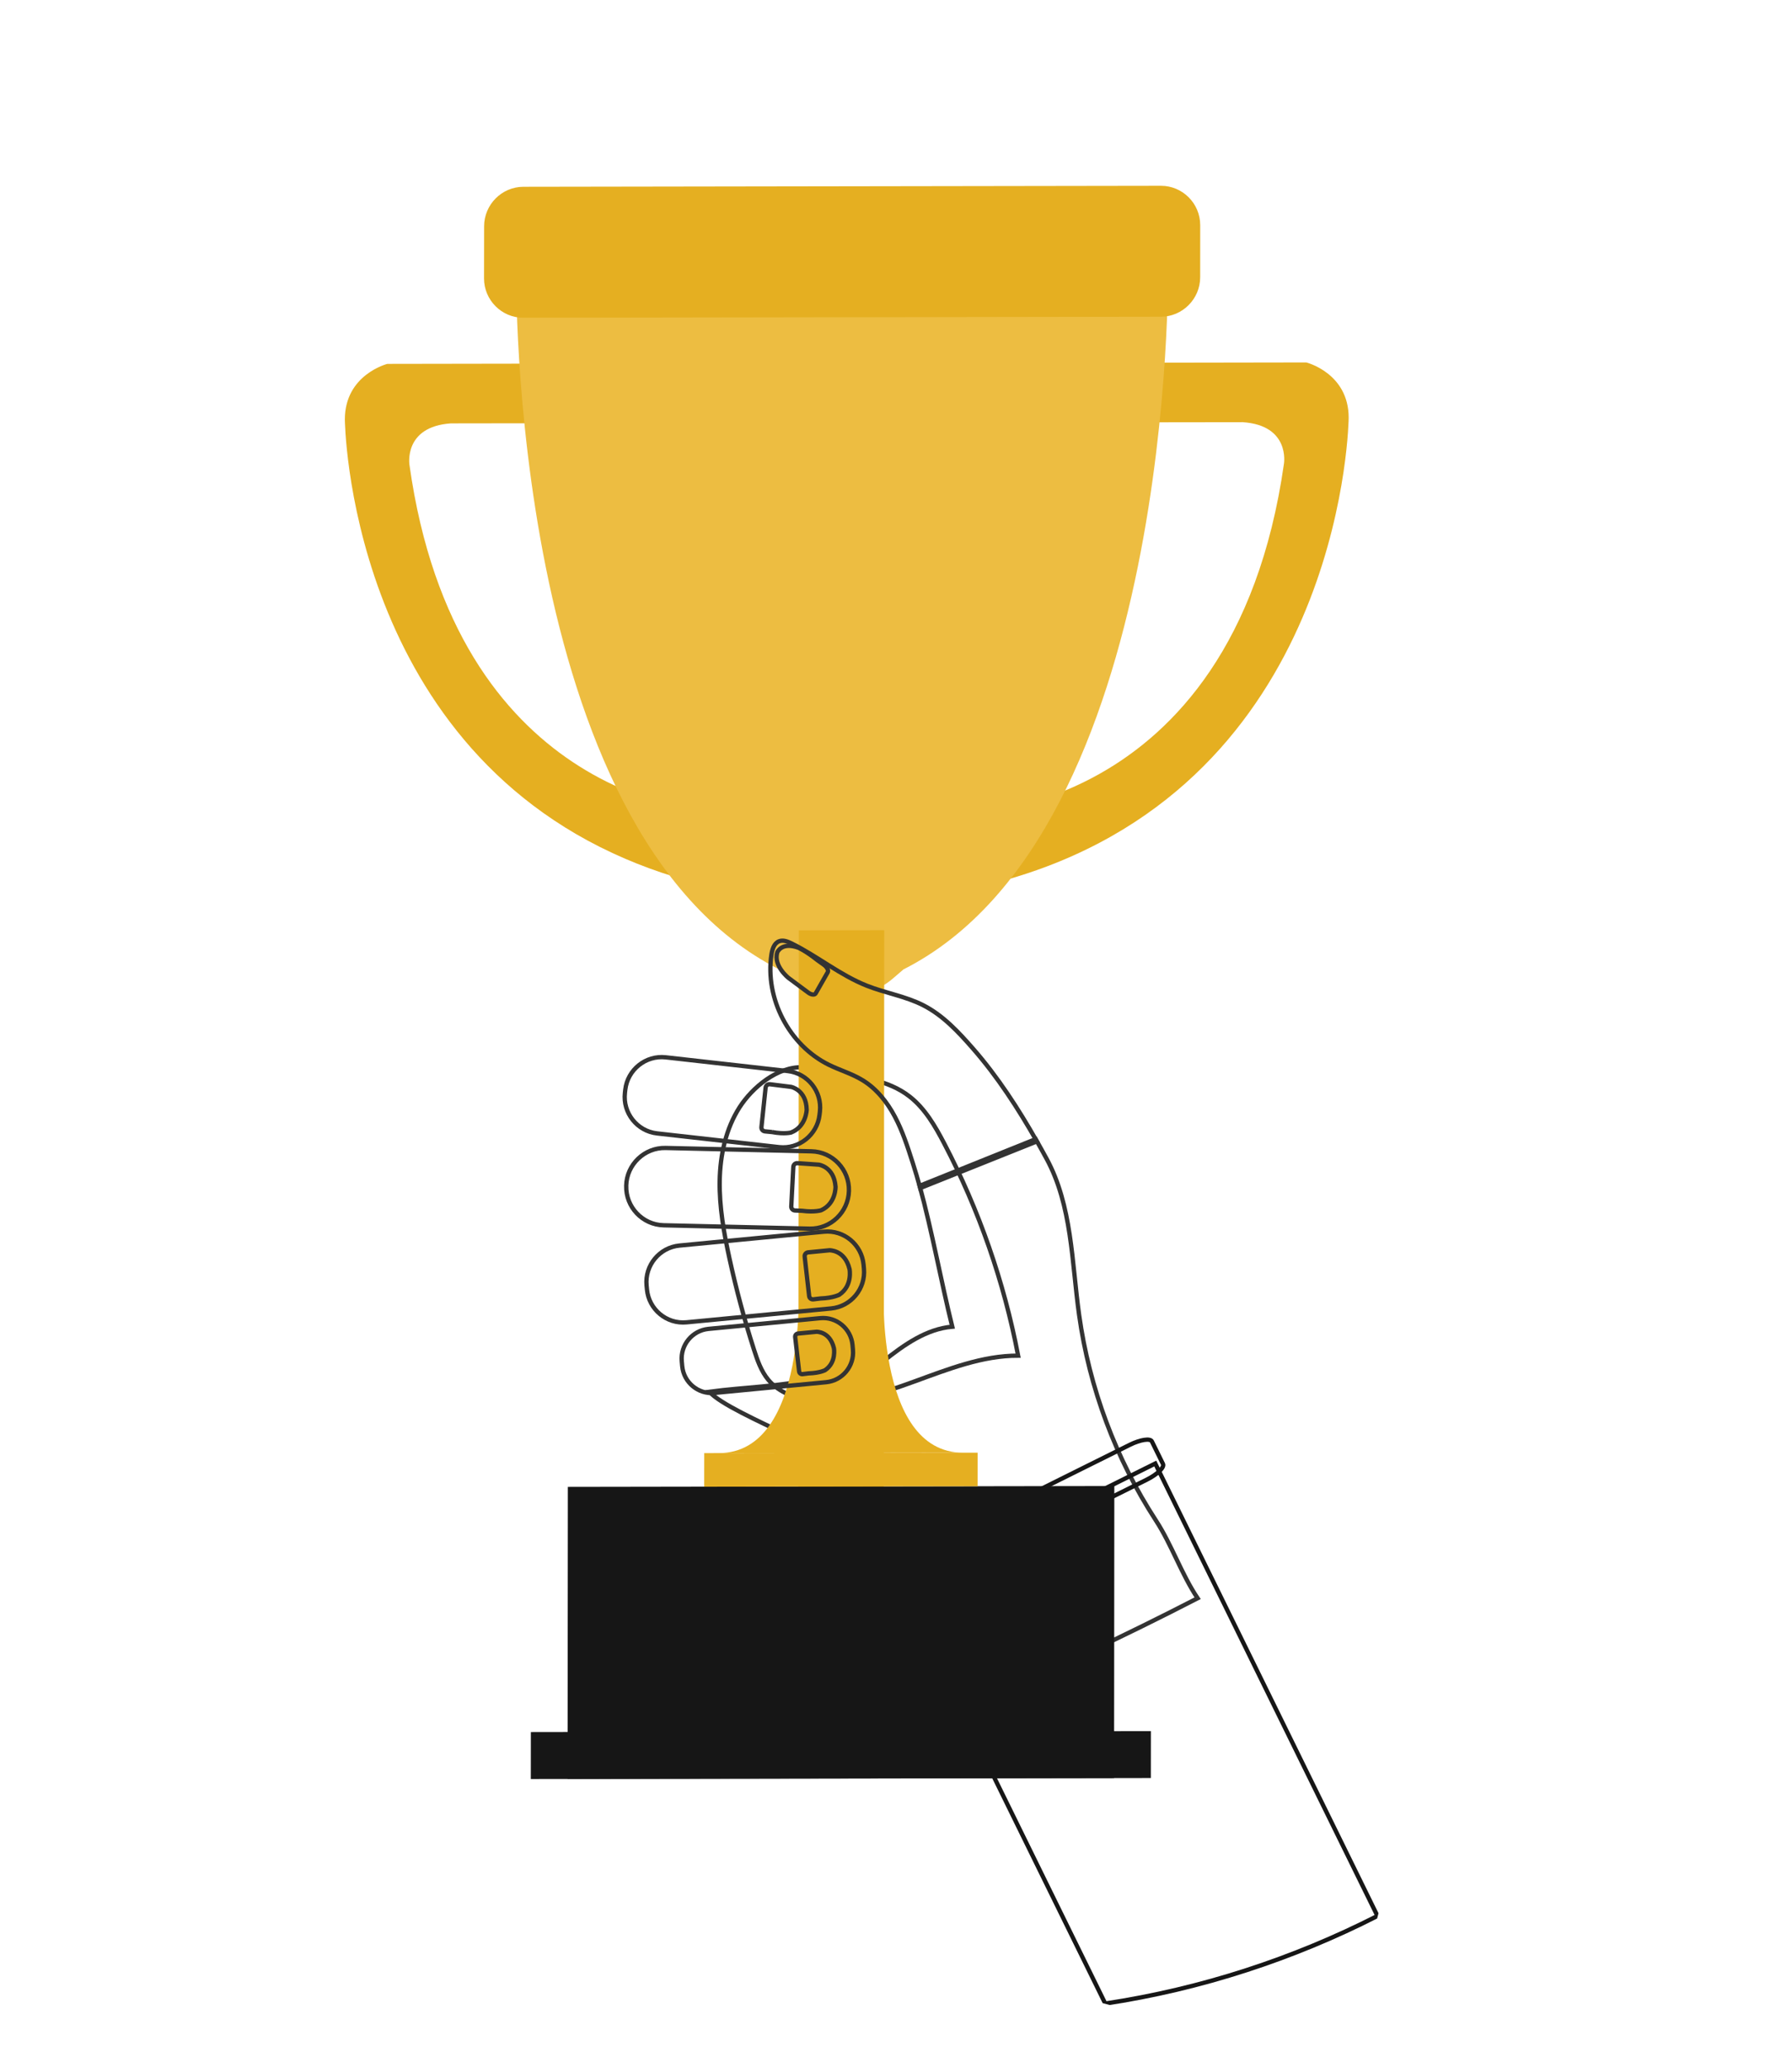 <svg width="104" height="120" viewBox="0 0 104 120" fill="none" xmlns="http://www.w3.org/2000/svg">
<g clip-path="url(#clip0)">
<path d="M52.778 63.628C53.672 64.32 54.267 65.343 54.796 66.357C56.818 70.222 58.27 74.393 59.088 78.675C54.941 78.669 51.21 81.803 47.08 81.272C46.16 81.153 45.207 80.818 44.592 80.081C44.173 79.579 43.952 78.937 43.753 78.312C43.195 76.572 42.722 74.808 42.333 73.025C42.009 71.542 41.743 70.039 41.768 68.531C41.794 67.024 42.126 65.505 42.918 64.267C43.66 63.108 45.122 61.893 46.569 61.939C46.901 61.949 47.277 62.102 47.607 62.16C47.947 62.221 48.288 62.269 48.629 62.317C49.318 62.414 50.01 62.501 50.688 62.672C51.43 62.857 52.157 63.145 52.778 63.628Z" stroke="#333333" stroke-width="0.25" stroke-miterlimit="10"/>
<path d="M45.604 83.239C44.089 82.504 41.765 81.463 41.171 80.77C43.284 80.49 45.162 80.489 47.243 80.017C48.712 79.687 50.096 79.924 51.28 78.987C52.464 78.049 53.765 77.121 55.265 76.995C54.611 74.351 54.096 71.462 53.371 68.818L60.105 66.108C60.293 66.438 60.553 66.901 60.733 67.235C62.22 69.965 62.196 73.233 62.628 76.316C63.22 80.555 64.754 84.654 67.082 88.237C67.993 89.634 68.574 91.369 69.505 92.753C65.247 94.949 60.91 96.989 56.506 98.869C55.303 95.88 53.933 92.956 52.407 90.121C51.634 88.686 50.812 87.259 49.72 86.049C48.627 84.842 47.065 83.95 45.604 83.239Z" stroke="#333333" stroke-width="0.25" stroke-miterlimit="10"/>
<path d="M79.942 111.192C77.499 112.438 74.956 113.491 72.339 114.339C69.677 115.204 66.935 115.853 64.144 116.276L52.343 92.248L67.047 84.935L67.178 85.204L79.942 111.192Z" stroke="#161616" stroke-width="0.25" stroke-miterlimit="10"/>
<path d="M51.894 90.654C51.276 90.96 50.855 91.367 50.951 91.564L51.594 92.872C51.689 93.069 52.267 92.979 52.885 92.67L66.551 85.873C67.168 85.567 67.589 85.16 67.494 84.963L66.851 83.654C66.755 83.457 66.178 83.547 65.56 83.854L51.894 90.654Z" stroke="#161616" stroke-width="0.25" stroke-miterlimit="10"/>
<path d="M78.271 24.244C78.271 24.244 78.095 43.742 60.739 50.29C59.278 50.841 57.694 51.3 55.978 51.651L56.535 47.14C56.535 47.14 59.957 47.093 63.85 44.889C68.15 42.461 73.02 37.411 74.516 26.907C74.516 26.907 74.888 24.683 72.118 24.501L65.905 24.509L65.786 21.051L75.813 21.035C75.813 21.035 78.272 21.65 78.271 24.244Z" fill="#E5AF21"/>
<path d="M42.257 51.67C40.056 51.231 38.075 50.607 36.286 49.838C20.148 42.915 20.014 24.336 20.014 24.336C20.018 21.74 22.478 21.118 22.478 21.118L32.505 21.102L32.38 24.562L26.166 24.571C23.397 24.762 23.764 26.985 23.764 26.985C25.103 36.523 29.242 41.553 33.207 44.204C37.562 47.117 41.708 47.161 41.708 47.161L42.257 51.67Z" fill="#E5AF21"/>
<path d="M52.434 56.259L51.814 56.792C51.038 57.458 50.041 57.81 49.02 57.777L48.393 57.756C47.509 57.728 46.66 57.411 45.969 56.858L45.239 56.269C29.467 48.324 29.957 15.606 29.957 15.606C29.96 13.475 32.451 12.915 32.451 12.915L65.298 12.864C65.298 12.864 67.79 13.416 67.787 15.548C67.787 15.548 68.221 48.263 52.434 56.259Z" fill="#EDBD41"/>
<path d="M67.375 18.382L30.366 18.44C29.113 18.442 28.09 17.414 28.091 16.158L28.096 13.131C28.097 11.873 29.123 10.842 30.374 10.84L67.379 10.783C68.632 10.781 69.656 11.809 69.655 13.065L69.653 16.09C69.652 17.349 68.626 18.379 67.375 18.382Z" fill="#E5AF21"/>
<path d="M51.317 53.983L46.361 53.991L46.326 93.902L51.282 93.894L51.317 53.983Z" fill="#E5AF21"/>
<path d="M64.671 86.241L32.955 86.291L32.94 103.24L64.656 103.189L64.671 86.241Z" fill="#161616"/>
<path d="M56.737 84.306L40.869 84.331L40.867 86.281L56.736 86.255L56.737 84.306Z" fill="#E5AF21"/>
<path d="M46.34 74.236C46.34 74.236 46.928 84.321 41.717 84.331L48.803 84.32L48.813 74.233L46.34 74.236Z" fill="#E5AF21"/>
<path d="M51.289 74.227C51.289 74.227 50.686 84.316 55.899 84.307L48.803 84.318L48.813 74.23L51.289 74.227Z" fill="#E5AF21"/>
<path d="M47.562 64.697L47.584 64.511C47.715 63.347 46.876 62.29 45.72 62.159L38.636 61.362C37.476 61.232 36.422 62.078 36.289 63.239L36.268 63.425C36.136 64.589 36.975 65.646 38.131 65.777L45.216 66.574C46.375 66.704 47.431 65.859 47.562 64.697Z" stroke="#333333" stroke-width="0.25" stroke-miterlimit="10"/>
<path d="M49.268 69.117L49.268 69.109C49.3 67.877 48.322 66.844 47.095 66.817L38.628 66.622C37.403 66.593 36.372 67.578 36.342 68.81L36.343 68.818C36.31 70.05 37.289 71.083 38.515 71.109L46.982 71.305C48.208 71.334 49.236 70.348 49.268 69.117Z" stroke="#333333" stroke-width="0.25" stroke-miterlimit="10"/>
<path d="M50.139 73.625L50.117 73.389C50.008 72.228 48.976 71.37 47.82 71.481L39.43 72.286C38.273 72.398 37.416 73.436 37.524 74.598L37.547 74.833C37.656 75.994 38.688 76.853 39.844 76.741L48.234 75.936C49.391 75.825 50.248 74.786 50.139 73.625Z" stroke="#333333" stroke-width="0.25" stroke-miterlimit="10"/>
<path d="M49.501 78.333L49.476 78.053C49.388 77.108 48.548 76.409 47.606 76.499L41.119 77.122C40.177 77.213 39.479 78.058 39.567 79.004L39.592 79.284C39.681 80.23 40.52 80.929 41.462 80.838L47.949 80.215C48.891 80.124 49.589 79.279 49.501 78.333Z" stroke="#333333" stroke-width="0.25" stroke-miterlimit="10"/>
<path d="M44.191 65.409L44.191 65.409L44.432 63.123C44.432 63.123 44.432 63.123 44.432 63.123C44.432 63.123 44.432 63.123 44.432 63.123C44.446 62.997 44.559 62.907 44.682 62.923L44.682 62.923L44.683 62.924L45.919 63.079L45.923 63.08C45.928 63.081 45.937 63.084 45.949 63.087C45.971 63.093 46.005 63.104 46.047 63.12C46.129 63.154 46.24 63.21 46.352 63.302C46.571 63.483 46.804 63.81 46.816 64.404L46.816 64.41C46.815 64.417 46.815 64.427 46.814 64.441C46.812 64.468 46.807 64.507 46.8 64.556C46.784 64.655 46.753 64.79 46.694 64.936C46.578 65.225 46.353 65.552 45.913 65.724L45.904 65.727C45.894 65.729 45.878 65.733 45.855 65.737C45.81 65.745 45.741 65.755 45.648 65.761C45.462 65.773 45.178 65.769 44.799 65.698L44.8 65.698L44.788 65.697L44.389 65.658C44.389 65.658 44.389 65.658 44.389 65.658C44.268 65.645 44.177 65.535 44.191 65.409ZM45.917 63.079L45.917 63.079L45.917 63.079L45.917 63.079Z" stroke="#333333" stroke-width="0.25"/>
<path d="M46.281 67.505L46.281 67.505L46.282 67.505L47.525 67.592L47.529 67.593C47.534 67.594 47.543 67.595 47.554 67.598C47.578 67.603 47.612 67.612 47.654 67.626C47.738 67.655 47.852 67.705 47.969 67.791C48.197 67.96 48.447 68.275 48.491 68.868L48.492 68.875C48.492 68.881 48.492 68.891 48.491 68.905C48.49 68.932 48.488 68.972 48.483 69.021C48.472 69.12 48.449 69.257 48.398 69.406C48.297 69.701 48.09 70.039 47.661 70.235L47.652 70.238C47.642 70.241 47.626 70.246 47.604 70.251C47.56 70.261 47.492 70.275 47.399 70.286C47.214 70.308 46.93 70.319 46.547 70.268L46.547 70.268L46.536 70.267L46.136 70.251C46.01 70.244 45.916 70.139 45.922 70.014C45.922 70.014 45.922 70.014 45.922 70.014L46.041 67.718C46.041 67.718 46.041 67.718 46.041 67.718C46.048 67.591 46.157 67.495 46.281 67.505ZM47.522 67.591L47.523 67.591L47.522 67.591L47.522 67.591Z" stroke="#333333" stroke-width="0.25"/>
<path d="M46.959 75.213L46.959 75.213L46.959 75.211L46.7 72.929L46.7 72.929L46.699 72.929C46.685 72.803 46.776 72.691 46.9 72.68L46.9 72.68L46.9 72.68L48.141 72.559L48.145 72.559C48.15 72.559 48.159 72.559 48.171 72.56C48.195 72.561 48.23 72.564 48.274 72.571C48.362 72.585 48.483 72.616 48.612 72.681C48.865 72.809 49.163 73.077 49.304 73.654L49.306 73.661C49.307 73.667 49.308 73.677 49.31 73.691C49.314 73.717 49.318 73.757 49.321 73.807C49.327 73.906 49.326 74.045 49.301 74.2C49.249 74.508 49.101 74.875 48.71 75.139L48.702 75.144C48.693 75.148 48.677 75.155 48.656 75.164C48.614 75.182 48.549 75.207 48.459 75.233C48.279 75.286 48.001 75.343 47.617 75.357L47.617 75.357L47.606 75.358L47.207 75.407L47.207 75.407L47.205 75.407C47.084 75.424 46.972 75.337 46.959 75.213ZM48.138 72.559L48.139 72.559L48.139 72.559L48.138 72.559ZM48.713 75.138L48.713 75.138L48.713 75.138L48.713 75.138Z" stroke="#333333" stroke-width="0.25"/>
<path d="M46.31 77.392L46.31 77.392L47.394 77.288L47.397 77.288C47.401 77.288 47.409 77.289 47.419 77.289C47.439 77.29 47.47 77.293 47.507 77.299C47.583 77.311 47.687 77.338 47.798 77.394C48.016 77.504 48.273 77.735 48.395 78.235L48.396 78.24C48.397 78.245 48.399 78.254 48.4 78.266C48.404 78.289 48.407 78.323 48.41 78.366C48.415 78.452 48.414 78.572 48.392 78.707C48.348 78.973 48.22 79.29 47.884 79.518L47.878 79.521C47.87 79.525 47.857 79.531 47.839 79.538C47.803 79.554 47.747 79.575 47.669 79.598C47.513 79.643 47.271 79.693 46.934 79.704L46.934 79.704L46.923 79.705L46.575 79.749L46.575 79.749L46.574 79.749C46.481 79.761 46.39 79.694 46.377 79.59L46.149 77.596C46.138 77.491 46.212 77.401 46.31 77.392ZM47.392 77.288L47.392 77.288L47.392 77.288L47.392 77.288ZM47.887 79.516L47.886 79.516L47.886 79.516L47.887 79.516L47.887 79.516Z" stroke="#333333" stroke-width="0.25"/>
<path d="M52.966 67.47C52.675 66.562 52.383 65.65 51.936 64.808C51.49 63.965 50.879 63.191 50.068 62.694C49.452 62.315 48.747 62.113 48.099 61.794C45.799 60.66 44.388 57.948 44.771 55.399C44.819 55.091 44.923 54.742 45.211 54.628C45.447 54.534 45.71 54.641 45.937 54.752C47.44 55.492 48.756 56.593 50.313 57.209C51.387 57.633 52.554 57.816 53.583 58.341C54.73 58.926 55.627 59.894 56.475 60.863C57.891 62.481 59.103 64.351 60.176 66.241L53.404 68.95C53.268 68.453 53.124 67.959 52.966 67.47Z" stroke="#333333" stroke-width="0.25" stroke-miterlimit="10"/>
<path d="M48.037 56.423L47.337 57.653C47.277 57.757 47.081 57.736 46.902 57.602L45.759 56.753C45.759 56.753 44.871 56.05 45.109 55.271C45.109 55.271 45.349 54.642 46.341 55.004C46.341 55.004 46.743 55.172 47.45 55.733L47.822 55.998C47.999 56.129 48.097 56.319 48.037 56.423Z" stroke="#333333" stroke-width="0.25" stroke-miterlimit="10"/>
<path d="M66.793 100.464L30.809 100.521L30.806 103.245L66.791 103.188L66.793 100.464Z" fill="#161616"/>
</g>
<defs>
<clipPath id="clip0">
<rect width="80" height="103" fill="white" transform="translate(26.223 0) rotate(14.581)"/>
</clipPath>
</defs>
</svg>
